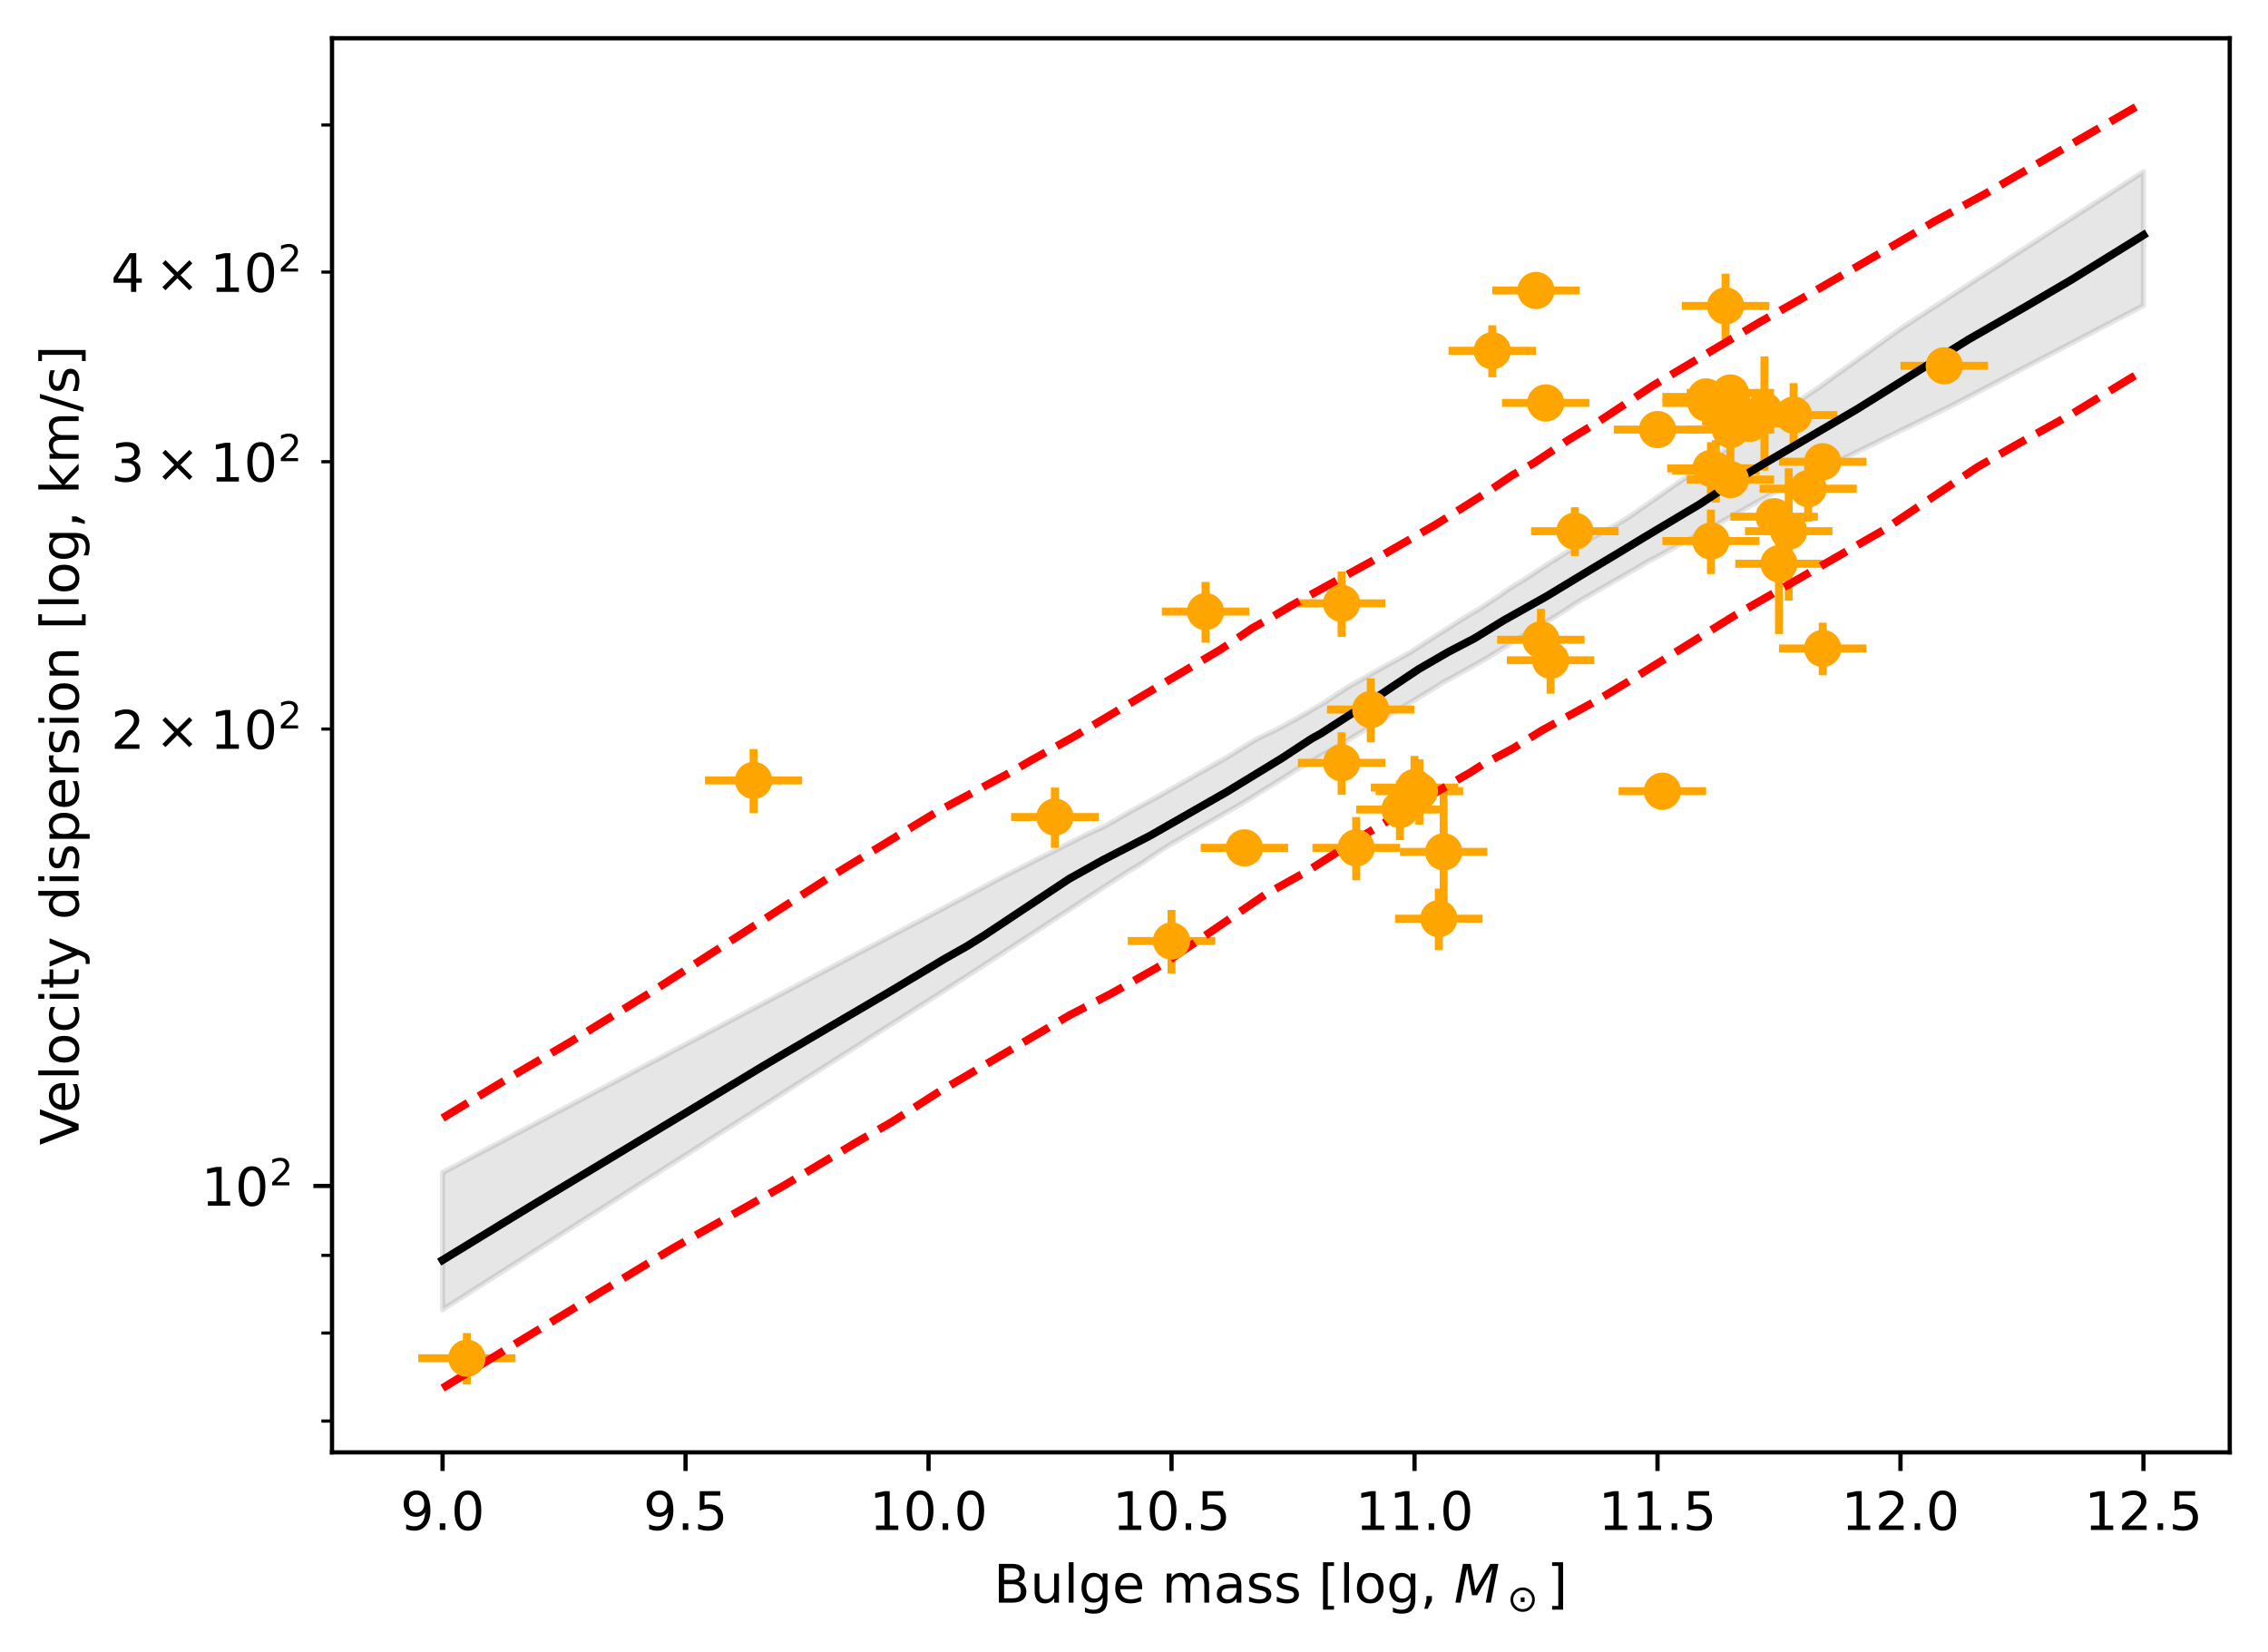 <?xml version="1.0" encoding="utf-8" standalone="no"?>
<!DOCTYPE svg PUBLIC "-//W3C//DTD SVG 1.1//EN"
  "http://www.w3.org/Graphics/SVG/1.1/DTD/svg11.dtd">
<!-- Created with matplotlib (https://matplotlib.org/) -->
<svg height="310.89pt" version="1.1" viewBox="0 0 426.798 310.89" width="426.798pt" xmlns="http://www.w3.org/2000/svg" xmlns:xlink="http://www.w3.org/1999/xlink">
 <defs>
  <style type="text/css">*{stroke-linecap:butt;stroke-linejoin:round;}</style>
 </defs>
 <g id="figure_1">
  <g id="patch_1">
   <path d="M 0 310.89 
L 426.798 310.89 
L 426.798 0 
L 0 0 
z
" style="fill:#ffffff;"/>
  </g>
  <g id="axes_1">
   <g id="patch_2">
    <path d="M 62.478 273.312 
L 419.598 273.312 
L 419.598 7.2 
L 62.478 7.2 
z
" style="fill:#ffffff;"/>
   </g>
   <g id="PolyCollection_1">
    <defs>
     <path d="M 83.283 -90.228 
L 83.283 -64.448 
L 84.086 -64.958 
L 84.888 -65.468 
L 85.69 -65.978 
L 86.492 -66.488 
L 87.295 -66.999 
L 88.097 -67.509 
L 88.899 -68.019 
L 89.701 -68.529 
L 90.503 -69.039 
L 91.306 -69.549 
L 92.108 -70.059 
L 92.91 -70.57 
L 93.712 -71.08 
L 94.514 -71.59 
L 95.317 -72.1 
L 96.119 -72.61 
L 96.921 -73.12 
L 97.723 -73.631 
L 98.525 -74.141 
L 99.328 -74.651 
L 100.13 -75.161 
L 100.932 -75.671 
L 101.734 -76.181 
L 102.537 -76.691 
L 103.339 -77.202 
L 104.141 -77.712 
L 104.943 -78.222 
L 105.745 -78.732 
L 106.548 -79.242 
L 107.35 -79.752 
L 108.152 -80.262 
L 108.954 -80.773 
L 109.756 -81.283 
L 110.559 -81.793 
L 111.361 -82.303 
L 112.163 -82.813 
L 112.965 -83.323 
L 113.767 -83.833 
L 114.57 -84.344 
L 115.372 -84.854 
L 116.174 -85.364 
L 116.976 -85.874 
L 117.778 -86.384 
L 118.581 -86.894 
L 119.383 -87.404 
L 120.185 -87.915 
L 120.987 -88.425 
L 121.79 -88.935 
L 122.592 -89.445 
L 123.394 -89.955 
L 124.196 -90.465 
L 124.998 -90.975 
L 125.801 -91.486 
L 126.603 -91.996 
L 127.405 -92.506 
L 128.207 -93.016 
L 129.009 -93.526 
L 129.812 -94.036 
L 130.614 -94.546 
L 131.416 -95.057 
L 132.218 -95.567 
L 133.02 -96.077 
L 133.823 -96.587 
L 134.625 -97.097 
L 135.427 -97.607 
L 136.229 -98.117 
L 137.032 -98.628 
L 137.834 -99.138 
L 138.636 -99.648 
L 139.438 -100.158 
L 140.24 -100.668 
L 141.043 -101.178 
L 141.845 -101.688 
L 142.647 -102.199 
L 143.449 -102.709 
L 144.251 -103.219 
L 145.054 -103.729 
L 145.856 -104.239 
L 146.658 -104.749 
L 147.46 -105.259 
L 148.262 -105.77 
L 149.065 -106.28 
L 149.867 -106.79 
L 150.669 -107.3 
L 151.471 -107.81 
L 152.274 -108.32 
L 153.076 -108.831 
L 153.878 -109.341 
L 154.68 -109.851 
L 155.482 -110.361 
L 156.285 -110.871 
L 157.087 -111.381 
L 157.889 -111.891 
L 158.691 -112.402 
L 159.493 -112.912 
L 160.296 -113.422 
L 161.098 -113.932 
L 161.9 -114.442 
L 162.702 -114.952 
L 163.504 -115.462 
L 164.307 -115.973 
L 165.109 -116.483 
L 165.911 -116.993 
L 166.713 -117.503 
L 167.516 -118.013 
L 168.318 -118.523 
L 169.12 -119.033 
L 169.922 -119.544 
L 170.724 -120.054 
L 171.527 -120.564 
L 172.329 -121.074 
L 173.131 -121.584 
L 173.933 -122.094 
L 174.735 -122.604 
L 175.538 -123.115 
L 176.34 -123.625 
L 177.142 -124.135 
L 177.944 -124.645 
L 178.746 -125.155 
L 179.549 -125.665 
L 180.351 -126.175 
L 181.153 -126.686 
L 181.955 -127.196 
L 182.758 -127.717 
L 183.56 -128.238 
L 184.362 -128.76 
L 185.164 -129.281 
L 185.966 -129.802 
L 186.769 -130.324 
L 187.571 -130.845 
L 188.373 -131.366 
L 189.175 -131.888 
L 189.977 -132.409 
L 190.78 -132.93 
L 191.582 -133.452 
L 192.384 -133.973 
L 193.186 -134.495 
L 193.988 -135.016 
L 194.791 -135.537 
L 195.593 -136.059 
L 196.395 -136.58 
L 197.197 -137.102 
L 198 -137.623 
L 198.802 -138.145 
L 199.604 -138.666 
L 200.406 -139.187 
L 201.208 -139.709 
L 202.011 -140.23 
L 202.813 -140.752 
L 203.615 -141.273 
L 204.417 -141.795 
L 205.219 -142.316 
L 206.022 -142.838 
L 206.824 -143.359 
L 207.626 -143.88 
L 208.428 -144.402 
L 209.23 -144.923 
L 210.033 -145.445 
L 210.835 -145.966 
L 211.637 -146.488 
L 212.439 -146.991 
L 213.242 -147.456 
L 214.044 -147.92 
L 214.846 -148.423 
L 215.648 -148.964 
L 216.45 -149.505 
L 217.253 -150.064 
L 218.055 -150.594 
L 218.857 -151.104 
L 219.659 -151.607 
L 220.461 -152.113 
L 221.264 -152.552 
L 222.066 -153.013 
L 222.868 -153.473 
L 223.67 -153.933 
L 224.472 -154.394 
L 225.275 -154.854 
L 226.077 -155.314 
L 226.879 -155.775 
L 227.681 -156.235 
L 228.484 -156.695 
L 229.286 -157.156 
L 230.088 -157.616 
L 230.89 -158.077 
L 231.692 -158.537 
L 232.495 -158.997 
L 233.297 -159.458 
L 234.099 -159.918 
L 234.901 -160.411 
L 235.703 -160.909 
L 236.506 -161.408 
L 237.308 -161.906 
L 238.11 -162.404 
L 238.912 -162.902 
L 239.714 -163.401 
L 240.517 -163.899 
L 241.319 -164.397 
L 242.121 -164.896 
L 242.923 -165.394 
L 243.726 -165.931 
L 244.528 -166.352 
L 245.33 -166.808 
L 246.132 -167.265 
L 246.934 -167.721 
L 247.737 -168.177 
L 248.539 -168.633 
L 249.341 -169.089 
L 250.143 -169.545 
L 250.945 -170.002 
L 251.748 -170.464 
L 252.55 -170.947 
L 253.352 -171.431 
L 254.154 -171.914 
L 254.956 -172.397 
L 255.759 -172.881 
L 256.561 -173.364 
L 257.363 -173.848 
L 258.165 -174.331 
L 258.968 -174.815 
L 259.77 -175.298 
L 260.572 -175.782 
L 261.374 -176.265 
L 262.176 -176.749 
L 262.979 -177.232 
L 263.781 -177.716 
L 264.583 -178.199 
L 265.385 -178.683 
L 266.187 -179.166 
L 266.99 -179.649 
L 267.792 -180.133 
L 268.594 -180.616 
L 269.396 -181.1 
L 270.198 -181.605 
L 271.001 -182.111 
L 271.803 -182.616 
L 272.605 -183.031 
L 273.407 -183.458 
L 274.21 -183.906 
L 275.012 -184.355 
L 275.814 -184.803 
L 276.616 -185.251 
L 277.418 -185.699 
L 278.221 -186.148 
L 279.023 -186.596 
L 279.825 -187.049 
L 280.627 -187.538 
L 281.429 -188.036 
L 282.232 -188.535 
L 283.034 -189.035 
L 283.836 -189.534 
L 284.638 -190.034 
L 285.44 -190.533 
L 286.243 -191.033 
L 287.045 -191.532 
L 287.847 -192.032 
L 288.649 -192.575 
L 289.452 -193.029 
L 290.254 -193.467 
L 291.056 -193.933 
L 291.858 -194.399 
L 292.66 -194.871 
L 293.463 -195.36 
L 294.265 -195.86 
L 295.067 -196.386 
L 295.869 -196.912 
L 296.671 -197.438 
L 297.474 -197.938 
L 298.276 -198.396 
L 299.078 -198.855 
L 299.88 -199.314 
L 300.682 -199.772 
L 301.485 -200.231 
L 302.287 -200.69 
L 303.089 -201.148 
L 303.891 -201.607 
L 304.694 -202.066 
L 305.496 -202.524 
L 306.298 -202.983 
L 307.1 -203.452 
L 307.902 -203.924 
L 308.705 -204.395 
L 309.507 -204.866 
L 310.309 -205.337 
L 311.111 -205.748 
L 311.913 -206.155 
L 312.716 -206.59 
L 313.518 -207.026 
L 314.32 -207.462 
L 315.122 -207.898 
L 315.924 -208.333 
L 316.727 -208.769 
L 317.529 -209.205 
L 318.331 -209.64 
L 319.133 -210.076 
L 319.936 -210.512 
L 320.738 -210.948 
L 321.54 -211.384 
L 322.342 -211.819 
L 323.144 -212.255 
L 323.947 -212.691 
L 324.749 -213.127 
L 325.551 -213.563 
L 326.353 -214.004 
L 327.155 -214.453 
L 327.958 -214.902 
L 328.76 -215.351 
L 329.562 -215.8 
L 330.364 -216.248 
L 331.166 -216.697 
L 331.969 -217.146 
L 332.771 -217.595 
L 333.573 -218.044 
L 334.375 -218.458 
L 335.178 -218.851 
L 335.98 -219.243 
L 336.782 -219.636 
L 337.584 -220.028 
L 338.386 -220.42 
L 339.189 -220.813 
L 339.991 -221.205 
L 340.793 -221.598 
L 341.595 -221.99 
L 342.397 -222.383 
L 343.2 -222.775 
L 344.002 -223.168 
L 344.804 -223.56 
L 345.606 -223.953 
L 346.408 -224.345 
L 347.211 -224.738 
L 348.013 -225.13 
L 348.815 -225.523 
L 349.617 -225.915 
L 350.42 -226.308 
L 351.222 -226.7 
L 352.024 -227.093 
L 352.826 -227.486 
L 353.628 -227.878 
L 354.431 -228.271 
L 355.233 -228.663 
L 356.035 -229.056 
L 356.837 -229.448 
L 357.639 -229.841 
L 358.442 -230.233 
L 359.244 -230.626 
L 360.046 -231.018 
L 360.848 -231.411 
L 361.65 -231.804 
L 362.453 -232.196 
L 363.255 -232.589 
L 364.057 -232.981 
L 364.859 -233.374 
L 365.662 -233.766 
L 366.464 -234.159 
L 367.266 -234.551 
L 368.068 -234.968 
L 368.87 -235.386 
L 369.673 -235.805 
L 370.475 -236.224 
L 371.277 -236.642 
L 372.079 -237.061 
L 372.881 -237.48 
L 373.684 -237.898 
L 374.486 -238.317 
L 375.288 -238.736 
L 376.09 -239.154 
L 376.892 -239.573 
L 377.695 -239.992 
L 378.497 -240.41 
L 379.299 -240.829 
L 380.101 -241.248 
L 380.904 -241.666 
L 381.706 -242.085 
L 382.508 -242.504 
L 383.31 -242.922 
L 384.112 -243.341 
L 384.915 -243.76 
L 385.717 -244.178 
L 386.519 -244.597 
L 387.321 -245.016 
L 388.123 -245.435 
L 388.926 -245.853 
L 389.728 -246.272 
L 390.53 -246.691 
L 391.332 -247.109 
L 392.134 -247.528 
L 392.937 -247.947 
L 393.739 -248.366 
L 394.541 -248.784 
L 395.343 -249.203 
L 396.146 -249.622 
L 396.948 -250.04 
L 397.75 -250.459 
L 398.552 -250.878 
L 399.354 -251.297 
L 400.157 -251.715 
L 400.959 -252.134 
L 401.761 -252.553 
L 402.563 -252.972 
L 403.365 -253.39 
L 403.365 -278.551 
L 403.365 -278.551 
L 402.563 -278.034 
L 401.761 -277.517 
L 400.959 -277 
L 400.157 -276.483 
L 399.354 -275.966 
L 398.552 -275.449 
L 397.75 -274.932 
L 396.948 -274.415 
L 396.146 -273.897 
L 395.343 -273.38 
L 394.541 -272.863 
L 393.739 -272.346 
L 392.937 -271.829 
L 392.134 -271.312 
L 391.332 -270.795 
L 390.53 -270.278 
L 389.728 -269.761 
L 388.926 -269.244 
L 388.123 -268.727 
L 387.321 -268.21 
L 386.519 -267.693 
L 385.717 -267.176 
L 384.915 -266.659 
L 384.112 -266.141 
L 383.31 -265.624 
L 382.508 -265.107 
L 381.706 -264.59 
L 380.904 -264.073 
L 380.101 -263.556 
L 379.299 -263.039 
L 378.497 -262.522 
L 377.695 -262.005 
L 376.892 -261.488 
L 376.09 -260.971 
L 375.288 -260.454 
L 374.486 -259.937 
L 373.684 -259.42 
L 372.881 -258.902 
L 372.079 -258.385 
L 371.277 -257.866 
L 370.475 -257.345 
L 369.673 -256.825 
L 368.87 -256.304 
L 368.068 -255.783 
L 367.266 -255.262 
L 366.464 -254.741 
L 365.662 -254.22 
L 364.859 -253.699 
L 364.057 -253.178 
L 363.255 -252.657 
L 362.453 -252.136 
L 361.65 -251.615 
L 360.848 -251.095 
L 360.046 -250.574 
L 359.244 -250.053 
L 358.442 -249.532 
L 357.639 -248.986 
L 356.837 -248.415 
L 356.035 -247.842 
L 355.233 -247.268 
L 354.431 -246.694 
L 353.628 -246.121 
L 352.826 -245.547 
L 352.024 -244.973 
L 351.222 -244.4 
L 350.42 -243.826 
L 349.617 -243.252 
L 348.815 -242.678 
L 348.013 -242.105 
L 347.211 -241.531 
L 346.408 -240.955 
L 345.606 -240.374 
L 344.804 -239.792 
L 344.002 -239.211 
L 343.2 -238.63 
L 342.397 -238.049 
L 341.595 -237.506 
L 340.793 -236.975 
L 339.991 -236.444 
L 339.189 -235.913 
L 338.386 -235.382 
L 337.584 -234.851 
L 336.782 -234.32 
L 335.98 -233.789 
L 335.178 -233.258 
L 334.375 -232.727 
L 333.573 -232.196 
L 332.771 -231.665 
L 331.969 -231.134 
L 331.166 -230.604 
L 330.364 -230.073 
L 329.562 -229.542 
L 328.76 -229.011 
L 327.958 -228.48 
L 327.155 -227.941 
L 326.353 -227.383 
L 325.551 -226.824 
L 324.749 -226.266 
L 323.947 -225.708 
L 323.144 -225.15 
L 322.342 -224.592 
L 321.54 -224.034 
L 320.738 -223.476 
L 319.936 -222.917 
L 319.133 -222.359 
L 318.331 -221.801 
L 317.529 -221.243 
L 316.727 -220.685 
L 315.924 -220.127 
L 315.122 -219.569 
L 314.32 -219.011 
L 313.518 -218.453 
L 312.716 -217.895 
L 311.913 -217.336 
L 311.111 -216.778 
L 310.309 -216.22 
L 309.507 -215.662 
L 308.705 -215.104 
L 307.902 -214.546 
L 307.1 -213.988 
L 306.298 -213.435 
L 305.496 -212.953 
L 304.694 -212.471 
L 303.891 -212.019 
L 303.089 -211.574 
L 302.287 -211.129 
L 301.485 -210.684 
L 300.682 -210.24 
L 299.88 -209.795 
L 299.078 -209.35 
L 298.276 -208.905 
L 297.474 -208.46 
L 296.671 -208.016 
L 295.869 -207.571 
L 295.067 -207.11 
L 294.265 -206.609 
L 293.463 -206.108 
L 292.66 -205.607 
L 291.858 -205.1 
L 291.056 -204.577 
L 290.254 -204.053 
L 289.452 -203.53 
L 288.649 -203.006 
L 287.847 -202.483 
L 287.045 -201.96 
L 286.243 -201.451 
L 285.44 -200.967 
L 284.638 -200.48 
L 283.836 -199.98 
L 283.034 -199.415 
L 282.232 -198.835 
L 281.429 -198.296 
L 280.627 -197.772 
L 279.825 -197.249 
L 279.023 -196.725 
L 278.221 -196.202 
L 277.418 -195.721 
L 276.616 -195.277 
L 275.814 -194.783 
L 275.012 -194.274 
L 274.21 -193.765 
L 273.407 -193.256 
L 272.605 -192.747 
L 271.803 -192.238 
L 271.001 -191.729 
L 270.198 -191.221 
L 269.396 -190.712 
L 268.594 -190.195 
L 267.792 -189.676 
L 266.99 -189.157 
L 266.187 -188.637 
L 265.385 -188.118 
L 264.583 -187.671 
L 263.781 -187.235 
L 262.979 -186.799 
L 262.176 -186.363 
L 261.374 -185.927 
L 260.572 -185.491 
L 259.77 -185.039 
L 258.968 -184.588 
L 258.165 -184.137 
L 257.363 -183.686 
L 256.561 -183.235 
L 255.759 -182.783 
L 254.956 -182.332 
L 254.154 -181.881 
L 253.352 -181.398 
L 252.55 -180.877 
L 251.748 -180.356 
L 250.945 -179.825 
L 250.143 -179.285 
L 249.341 -178.745 
L 248.539 -178.274 
L 247.737 -177.807 
L 246.934 -177.341 
L 246.132 -176.875 
L 245.33 -176.408 
L 244.528 -175.942 
L 243.726 -175.492 
L 242.923 -175.054 
L 242.121 -174.615 
L 241.319 -174.177 
L 240.517 -173.739 
L 239.714 -173.337 
L 238.912 -172.968 
L 238.11 -172.597 
L 237.308 -172.201 
L 236.506 -171.805 
L 235.703 -171.324 
L 234.901 -170.841 
L 234.099 -170.359 
L 233.297 -169.86 
L 232.495 -169.355 
L 231.692 -168.851 
L 230.89 -168.367 
L 230.088 -167.91 
L 229.286 -167.454 
L 228.484 -166.997 
L 227.681 -166.54 
L 226.879 -166.084 
L 226.077 -165.627 
L 225.275 -165.17 
L 224.472 -164.714 
L 223.67 -164.257 
L 222.868 -163.8 
L 222.066 -163.344 
L 221.264 -162.887 
L 220.461 -162.431 
L 219.659 -161.974 
L 218.857 -161.517 
L 218.055 -161.068 
L 217.253 -160.636 
L 216.45 -160.203 
L 215.648 -159.77 
L 214.846 -159.337 
L 214.044 -158.904 
L 213.242 -158.472 
L 212.439 -158.014 
L 211.637 -157.553 
L 210.835 -157.092 
L 210.033 -156.63 
L 209.23 -156.169 
L 208.428 -155.707 
L 207.626 -155.277 
L 206.824 -154.917 
L 206.022 -154.557 
L 205.219 -154.197 
L 204.417 -153.825 
L 203.615 -153.419 
L 202.813 -153.013 
L 202.011 -152.607 
L 201.208 -152.201 
L 200.406 -151.795 
L 199.604 -151.389 
L 198.802 -150.983 
L 198 -150.577 
L 197.197 -150.17 
L 196.395 -149.764 
L 195.593 -149.358 
L 194.791 -148.952 
L 193.988 -148.546 
L 193.186 -148.14 
L 192.384 -147.734 
L 191.582 -147.328 
L 190.78 -146.922 
L 189.977 -146.516 
L 189.175 -146.11 
L 188.373 -145.692 
L 187.571 -145.268 
L 186.769 -144.845 
L 185.966 -144.422 
L 185.164 -143.998 
L 184.362 -143.575 
L 183.56 -143.151 
L 182.758 -142.728 
L 181.955 -142.305 
L 181.153 -141.881 
L 180.351 -141.458 
L 179.549 -141.035 
L 178.746 -140.611 
L 177.944 -140.188 
L 177.142 -139.764 
L 176.34 -139.341 
L 175.538 -138.918 
L 174.735 -138.494 
L 173.933 -138.071 
L 173.131 -137.647 
L 172.329 -137.224 
L 171.527 -136.801 
L 170.724 -136.377 
L 169.922 -135.954 
L 169.12 -135.531 
L 168.318 -135.107 
L 167.516 -134.684 
L 166.713 -134.26 
L 165.911 -133.837 
L 165.109 -133.414 
L 164.307 -132.99 
L 163.504 -132.567 
L 162.702 -132.143 
L 161.9 -131.72 
L 161.098 -131.297 
L 160.296 -130.873 
L 159.493 -130.45 
L 158.691 -130.026 
L 157.889 -129.603 
L 157.087 -129.18 
L 156.285 -128.756 
L 155.482 -128.333 
L 154.68 -127.91 
L 153.878 -127.486 
L 153.076 -127.063 
L 152.274 -126.639 
L 151.471 -126.216 
L 150.669 -125.793 
L 149.867 -125.369 
L 149.065 -124.946 
L 148.262 -124.522 
L 147.46 -124.099 
L 146.658 -123.676 
L 145.856 -123.252 
L 145.054 -122.829 
L 144.251 -122.405 
L 143.449 -121.982 
L 142.647 -121.559 
L 141.845 -121.135 
L 141.043 -120.712 
L 140.24 -120.289 
L 139.438 -119.865 
L 138.636 -119.442 
L 137.834 -119.018 
L 137.032 -118.595 
L 136.229 -118.172 
L 135.427 -117.748 
L 134.625 -117.325 
L 133.823 -116.901 
L 133.02 -116.478 
L 132.218 -116.055 
L 131.416 -115.631 
L 130.614 -115.208 
L 129.812 -114.785 
L 129.009 -114.361 
L 128.207 -113.938 
L 127.405 -113.514 
L 126.603 -113.091 
L 125.801 -112.668 
L 124.998 -112.244 
L 124.196 -111.821 
L 123.394 -111.397 
L 122.592 -110.974 
L 121.79 -110.551 
L 120.987 -110.127 
L 120.185 -109.704 
L 119.383 -109.281 
L 118.581 -108.857 
L 117.778 -108.434 
L 116.976 -108.01 
L 116.174 -107.587 
L 115.372 -107.164 
L 114.57 -106.74 
L 113.767 -106.317 
L 112.965 -105.893 
L 112.163 -105.47 
L 111.361 -105.047 
L 110.559 -104.623 
L 109.756 -104.2 
L 108.954 -103.776 
L 108.152 -103.353 
L 107.35 -102.93 
L 106.548 -102.506 
L 105.745 -102.083 
L 104.943 -101.66 
L 104.141 -101.236 
L 103.339 -100.813 
L 102.537 -100.389 
L 101.734 -99.966 
L 100.932 -99.543 
L 100.13 -99.119 
L 99.328 -98.696 
L 98.525 -98.272 
L 97.723 -97.849 
L 96.921 -97.426 
L 96.119 -97.002 
L 95.317 -96.579 
L 94.514 -96.156 
L 93.712 -95.732 
L 92.91 -95.309 
L 92.108 -94.885 
L 91.306 -94.462 
L 90.503 -94.039 
L 89.701 -93.615 
L 88.899 -93.192 
L 88.097 -92.768 
L 87.295 -92.345 
L 86.492 -91.922 
L 85.69 -91.498 
L 84.888 -91.075 
L 84.086 -90.652 
L 83.283 -90.228 
z
" id="m8b2ff38581" style="stroke:#000000;stroke-opacity:0.1;"/>
    </defs>
    <g clip-path="url(#p9ac3e2e027)">
     <use style="fill-opacity:0.1;stroke:#000000;stroke-opacity:0.1;" x="0" xlink:href="#m8b2ff38581" y="310.89"/>
    </g>
   </g>
   <g id="matplotlib.axis_1">
    <g id="xtick_1">
     <g id="line2d_1">
      <defs>
       <path d="M 0 0 
L 0 3.5 
" id="m380cae1ef2" style="stroke:#000000;stroke-width:0.8;"/>
      </defs>
      <g>
       <use style="stroke:#000000;stroke-width:0.8;" x="83.283" xlink:href="#m380cae1ef2" y="273.312"/>
      </g>
     </g>
     <g id="text_1">
      <!-- 9.0 -->
      <g transform="translate(75.332 287.91)scale(0.1 -0.1)">
       <defs>
        <path d="M 10.984 1.516 
L 10.984 10.5 
Q 14.703 8.734 18.5 7.812 
Q 22.312 6.891 25.984 6.891 
Q 35.75 6.891 40.891 13.453 
Q 46.047 20.016 46.781 33.406 
Q 43.953 29.203 39.594 26.953 
Q 35.25 24.703 29.984 24.703 
Q 19.047 24.703 12.672 31.312 
Q 6.297 37.938 6.297 49.422 
Q 6.297 60.641 12.938 67.422 
Q 19.578 74.219 30.609 74.219 
Q 43.266 74.219 49.922 64.516 
Q 56.594 54.828 56.594 36.375 
Q 56.594 19.141 48.406 8.859 
Q 40.234 -1.422 26.422 -1.422 
Q 22.703 -1.422 18.891 -0.688 
Q 15.094 0.047 10.984 1.516 
z
M 30.609 32.422 
Q 37.25 32.422 41.125 36.953 
Q 45.016 41.5 45.016 49.422 
Q 45.016 57.281 41.125 61.844 
Q 37.25 66.406 30.609 66.406 
Q 23.969 66.406 20.094 61.844 
Q 16.219 57.281 16.219 49.422 
Q 16.219 41.5 20.094 36.953 
Q 23.969 32.422 30.609 32.422 
z
" id="DejaVuSans-57"/>
        <path d="M 10.688 12.406 
L 21 12.406 
L 21 0 
L 10.688 0 
z
" id="DejaVuSans-46"/>
        <path d="M 31.781 66.406 
Q 24.172 66.406 20.328 58.906 
Q 16.5 51.422 16.5 36.375 
Q 16.5 21.391 20.328 13.891 
Q 24.172 6.391 31.781 6.391 
Q 39.453 6.391 43.281 13.891 
Q 47.125 21.391 47.125 36.375 
Q 47.125 51.422 43.281 58.906 
Q 39.453 66.406 31.781 66.406 
z
M 31.781 74.219 
Q 44.047 74.219 50.516 64.516 
Q 56.984 54.828 56.984 36.375 
Q 56.984 17.969 50.516 8.266 
Q 44.047 -1.422 31.781 -1.422 
Q 19.531 -1.422 13.062 8.266 
Q 6.594 17.969 6.594 36.375 
Q 6.594 54.828 13.062 64.516 
Q 19.531 74.219 31.781 74.219 
z
" id="DejaVuSans-48"/>
       </defs>
       <use xlink:href="#DejaVuSans-57"/>
       <use x="63.623" xlink:href="#DejaVuSans-46"/>
       <use x="95.41" xlink:href="#DejaVuSans-48"/>
      </g>
     </g>
    </g>
    <g id="xtick_2">
     <g id="line2d_2">
      <g>
       <use style="stroke:#000000;stroke-width:0.8;" x="129.009" xlink:href="#m380cae1ef2" y="273.312"/>
      </g>
     </g>
     <g id="text_2">
      <!-- 9.5 -->
      <g transform="translate(121.058 287.91)scale(0.1 -0.1)">
       <defs>
        <path d="M 10.797 72.906 
L 49.516 72.906 
L 49.516 64.594 
L 19.828 64.594 
L 19.828 46.734 
Q 21.969 47.469 24.109 47.828 
Q 26.266 48.188 28.422 48.188 
Q 40.625 48.188 47.75 41.5 
Q 54.891 34.812 54.891 23.391 
Q 54.891 11.625 47.562 5.094 
Q 40.234 -1.422 26.906 -1.422 
Q 22.312 -1.422 17.547 -0.641 
Q 12.797 0.141 7.719 1.703 
L 7.719 11.625 
Q 12.109 9.234 16.797 8.062 
Q 21.484 6.891 26.703 6.891 
Q 35.156 6.891 40.078 11.328 
Q 45.016 15.766 45.016 23.391 
Q 45.016 31 40.078 35.438 
Q 35.156 39.891 26.703 39.891 
Q 22.75 39.891 18.812 39.016 
Q 14.891 38.141 10.797 36.281 
z
" id="DejaVuSans-53"/>
       </defs>
       <use xlink:href="#DejaVuSans-57"/>
       <use x="63.623" xlink:href="#DejaVuSans-46"/>
       <use x="95.41" xlink:href="#DejaVuSans-53"/>
      </g>
     </g>
    </g>
    <g id="xtick_3">
     <g id="line2d_3">
      <g>
       <use style="stroke:#000000;stroke-width:0.8;" x="174.735" xlink:href="#m380cae1ef2" y="273.312"/>
      </g>
     </g>
     <g id="text_3">
      <!-- 10.0 -->
      <g transform="translate(163.603 287.91)scale(0.1 -0.1)">
       <defs>
        <path d="M 12.406 8.297 
L 28.516 8.297 
L 28.516 63.922 
L 10.984 60.406 
L 10.984 69.391 
L 28.422 72.906 
L 38.281 72.906 
L 38.281 8.297 
L 54.391 8.297 
L 54.391 0 
L 12.406 0 
z
" id="DejaVuSans-49"/>
       </defs>
       <use xlink:href="#DejaVuSans-49"/>
       <use x="63.623" xlink:href="#DejaVuSans-48"/>
       <use x="127.246" xlink:href="#DejaVuSans-46"/>
       <use x="159.033" xlink:href="#DejaVuSans-48"/>
      </g>
     </g>
    </g>
    <g id="xtick_4">
     <g id="line2d_4">
      <g>
       <use style="stroke:#000000;stroke-width:0.8;" x="220.461" xlink:href="#m380cae1ef2" y="273.312"/>
      </g>
     </g>
     <g id="text_4">
      <!-- 10.5 -->
      <g transform="translate(209.329 287.91)scale(0.1 -0.1)">
       <use xlink:href="#DejaVuSans-49"/>
       <use x="63.623" xlink:href="#DejaVuSans-48"/>
       <use x="127.246" xlink:href="#DejaVuSans-46"/>
       <use x="159.033" xlink:href="#DejaVuSans-53"/>
      </g>
     </g>
    </g>
    <g id="xtick_5">
     <g id="line2d_5">
      <g>
       <use style="stroke:#000000;stroke-width:0.8;" x="266.187" xlink:href="#m380cae1ef2" y="273.312"/>
      </g>
     </g>
     <g id="text_5">
      <!-- 11.0 -->
      <g transform="translate(255.055 287.91)scale(0.1 -0.1)">
       <use xlink:href="#DejaVuSans-49"/>
       <use x="63.623" xlink:href="#DejaVuSans-49"/>
       <use x="127.246" xlink:href="#DejaVuSans-46"/>
       <use x="159.033" xlink:href="#DejaVuSans-48"/>
      </g>
     </g>
    </g>
    <g id="xtick_6">
     <g id="line2d_6">
      <g>
       <use style="stroke:#000000;stroke-width:0.8;" x="311.913" xlink:href="#m380cae1ef2" y="273.312"/>
      </g>
     </g>
     <g id="text_6">
      <!-- 11.5 -->
      <g transform="translate(300.781 287.91)scale(0.1 -0.1)">
       <use xlink:href="#DejaVuSans-49"/>
       <use x="63.623" xlink:href="#DejaVuSans-49"/>
       <use x="127.246" xlink:href="#DejaVuSans-46"/>
       <use x="159.033" xlink:href="#DejaVuSans-53"/>
      </g>
     </g>
    </g>
    <g id="xtick_7">
     <g id="line2d_7">
      <g>
       <use style="stroke:#000000;stroke-width:0.8;" x="357.639" xlink:href="#m380cae1ef2" y="273.312"/>
      </g>
     </g>
     <g id="text_7">
      <!-- 12.0 -->
      <g transform="translate(346.507 287.91)scale(0.1 -0.1)">
       <defs>
        <path d="M 19.188 8.297 
L 53.609 8.297 
L 53.609 0 
L 7.328 0 
L 7.328 8.297 
Q 12.938 14.109 22.625 23.891 
Q 32.328 33.688 34.812 36.531 
Q 39.547 41.844 41.422 45.531 
Q 43.312 49.219 43.312 52.781 
Q 43.312 58.594 39.234 62.25 
Q 35.156 65.922 28.609 65.922 
Q 23.969 65.922 18.812 64.312 
Q 13.672 62.703 7.812 59.422 
L 7.812 69.391 
Q 13.766 71.781 18.938 73 
Q 24.125 74.219 28.422 74.219 
Q 39.75 74.219 46.484 68.547 
Q 53.219 62.891 53.219 53.422 
Q 53.219 48.922 51.531 44.891 
Q 49.859 40.875 45.406 35.406 
Q 44.188 33.984 37.641 27.219 
Q 31.109 20.453 19.188 8.297 
z
" id="DejaVuSans-50"/>
       </defs>
       <use xlink:href="#DejaVuSans-49"/>
       <use x="63.623" xlink:href="#DejaVuSans-50"/>
       <use x="127.246" xlink:href="#DejaVuSans-46"/>
       <use x="159.033" xlink:href="#DejaVuSans-48"/>
      </g>
     </g>
    </g>
    <g id="xtick_8">
     <g id="line2d_8">
      <g>
       <use style="stroke:#000000;stroke-width:0.8;" x="403.365" xlink:href="#m380cae1ef2" y="273.312"/>
      </g>
     </g>
     <g id="text_8">
      <!-- 12.5 -->
      <g transform="translate(392.233 287.91)scale(0.1 -0.1)">
       <use xlink:href="#DejaVuSans-49"/>
       <use x="63.623" xlink:href="#DejaVuSans-50"/>
       <use x="127.246" xlink:href="#DejaVuSans-46"/>
       <use x="159.033" xlink:href="#DejaVuSans-53"/>
      </g>
     </g>
    </g>
    <g id="text_9">
     <!-- Bulge mass [log, $M_\odot$] -->
     <g transform="translate(186.988 301.59)scale(0.1 -0.1)">
      <defs>
       <path d="M 19.672 34.812 
L 19.672 8.109 
L 35.5 8.109 
Q 43.453 8.109 47.281 11.406 
Q 51.125 14.703 51.125 21.484 
Q 51.125 28.328 47.281 31.562 
Q 43.453 34.812 35.5 34.812 
z
M 19.672 64.797 
L 19.672 42.828 
L 34.281 42.828 
Q 41.5 42.828 45.031 45.531 
Q 48.578 48.25 48.578 53.812 
Q 48.578 59.328 45.031 62.062 
Q 41.5 64.797 34.281 64.797 
z
M 9.812 72.906 
L 35.016 72.906 
Q 46.297 72.906 52.391 68.219 
Q 58.5 63.531 58.5 54.891 
Q 58.5 48.188 55.375 44.234 
Q 52.25 40.281 46.188 39.312 
Q 53.469 37.75 57.5 32.781 
Q 61.531 27.828 61.531 20.406 
Q 61.531 10.641 54.891 5.312 
Q 48.25 0 35.984 0 
L 9.812 0 
z
" id="DejaVuSans-66"/>
       <path d="M 8.5 21.578 
L 8.5 54.688 
L 17.484 54.688 
L 17.484 21.922 
Q 17.484 14.156 20.5 10.266 
Q 23.531 6.391 29.594 6.391 
Q 36.859 6.391 41.078 11.031 
Q 45.312 15.672 45.312 23.688 
L 45.312 54.688 
L 54.297 54.688 
L 54.297 0 
L 45.312 0 
L 45.312 8.406 
Q 42.047 3.422 37.719 1 
Q 33.406 -1.422 27.688 -1.422 
Q 18.266 -1.422 13.375 4.438 
Q 8.5 10.297 8.5 21.578 
z
M 31.109 56 
z
" id="DejaVuSans-117"/>
       <path d="M 9.422 75.984 
L 18.406 75.984 
L 18.406 0 
L 9.422 0 
z
" id="DejaVuSans-108"/>
       <path d="M 45.406 27.984 
Q 45.406 37.75 41.375 43.109 
Q 37.359 48.484 30.078 48.484 
Q 22.859 48.484 18.828 43.109 
Q 14.797 37.75 14.797 27.984 
Q 14.797 18.266 18.828 12.891 
Q 22.859 7.516 30.078 7.516 
Q 37.359 7.516 41.375 12.891 
Q 45.406 18.266 45.406 27.984 
z
M 54.391 6.781 
Q 54.391 -7.172 48.188 -13.984 
Q 42 -20.797 29.203 -20.797 
Q 24.469 -20.797 20.266 -20.094 
Q 16.062 -19.391 12.109 -17.922 
L 12.109 -9.188 
Q 16.062 -11.328 19.922 -12.344 
Q 23.781 -13.375 27.781 -13.375 
Q 36.625 -13.375 41.016 -8.766 
Q 45.406 -4.156 45.406 5.172 
L 45.406 9.625 
Q 42.625 4.781 38.281 2.391 
Q 33.938 0 27.875 0 
Q 17.828 0 11.672 7.656 
Q 5.516 15.328 5.516 27.984 
Q 5.516 40.672 11.672 48.328 
Q 17.828 56 27.875 56 
Q 33.938 56 38.281 53.609 
Q 42.625 51.219 45.406 46.391 
L 45.406 54.688 
L 54.391 54.688 
z
" id="DejaVuSans-103"/>
       <path d="M 56.203 29.594 
L 56.203 25.203 
L 14.891 25.203 
Q 15.484 15.922 20.484 11.062 
Q 25.484 6.203 34.422 6.203 
Q 39.594 6.203 44.453 7.469 
Q 49.312 8.734 54.109 11.281 
L 54.109 2.781 
Q 49.266 0.734 44.188 -0.344 
Q 39.109 -1.422 33.891 -1.422 
Q 20.797 -1.422 13.156 6.188 
Q 5.516 13.812 5.516 26.812 
Q 5.516 40.234 12.766 48.109 
Q 20.016 56 32.328 56 
Q 43.359 56 49.781 48.891 
Q 56.203 41.797 56.203 29.594 
z
M 47.219 32.234 
Q 47.125 39.594 43.094 43.984 
Q 39.062 48.391 32.422 48.391 
Q 24.906 48.391 20.391 44.141 
Q 15.875 39.891 15.188 32.172 
z
" id="DejaVuSans-101"/>
       <path id="DejaVuSans-32"/>
       <path d="M 52 44.188 
Q 55.375 50.25 60.062 53.125 
Q 64.75 56 71.094 56 
Q 79.641 56 84.281 50.016 
Q 88.922 44.047 88.922 33.016 
L 88.922 0 
L 79.891 0 
L 79.891 32.719 
Q 79.891 40.578 77.094 44.375 
Q 74.312 48.188 68.609 48.188 
Q 61.625 48.188 57.562 43.547 
Q 53.516 38.922 53.516 30.906 
L 53.516 0 
L 44.484 0 
L 44.484 32.719 
Q 44.484 40.625 41.703 44.406 
Q 38.922 48.188 33.109 48.188 
Q 26.219 48.188 22.156 43.531 
Q 18.109 38.875 18.109 30.906 
L 18.109 0 
L 9.078 0 
L 9.078 54.688 
L 18.109 54.688 
L 18.109 46.188 
Q 21.188 51.219 25.484 53.609 
Q 29.781 56 35.688 56 
Q 41.656 56 45.828 52.969 
Q 50 49.953 52 44.188 
z
" id="DejaVuSans-109"/>
       <path d="M 34.281 27.484 
Q 23.391 27.484 19.188 25 
Q 14.984 22.516 14.984 16.5 
Q 14.984 11.719 18.141 8.906 
Q 21.297 6.109 26.703 6.109 
Q 34.188 6.109 38.703 11.406 
Q 43.219 16.703 43.219 25.484 
L 43.219 27.484 
z
M 52.203 31.203 
L 52.203 0 
L 43.219 0 
L 43.219 8.297 
Q 40.141 3.328 35.547 0.953 
Q 30.953 -1.422 24.312 -1.422 
Q 15.922 -1.422 10.953 3.297 
Q 6 8.016 6 15.922 
Q 6 25.141 12.172 29.828 
Q 18.359 34.516 30.609 34.516 
L 43.219 34.516 
L 43.219 35.406 
Q 43.219 41.609 39.141 45 
Q 35.062 48.391 27.688 48.391 
Q 23 48.391 18.547 47.266 
Q 14.109 46.141 10.016 43.891 
L 10.016 52.203 
Q 14.938 54.109 19.578 55.047 
Q 24.219 56 28.609 56 
Q 40.484 56 46.344 49.844 
Q 52.203 43.703 52.203 31.203 
z
" id="DejaVuSans-97"/>
       <path d="M 44.281 53.078 
L 44.281 44.578 
Q 40.484 46.531 36.375 47.5 
Q 32.281 48.484 27.875 48.484 
Q 21.188 48.484 17.844 46.438 
Q 14.5 44.391 14.5 40.281 
Q 14.5 37.156 16.891 35.375 
Q 19.281 33.594 26.516 31.984 
L 29.594 31.297 
Q 39.156 29.25 43.188 25.516 
Q 47.219 21.781 47.219 15.094 
Q 47.219 7.469 41.188 3.016 
Q 35.156 -1.422 24.609 -1.422 
Q 20.219 -1.422 15.453 -0.562 
Q 10.688 0.297 5.422 2 
L 5.422 11.281 
Q 10.406 8.688 15.234 7.391 
Q 20.062 6.109 24.812 6.109 
Q 31.156 6.109 34.562 8.281 
Q 37.984 10.453 37.984 14.406 
Q 37.984 18.062 35.516 20.016 
Q 33.062 21.969 24.703 23.781 
L 21.578 24.516 
Q 13.234 26.266 9.516 29.906 
Q 5.812 33.547 5.812 39.891 
Q 5.812 47.609 11.281 51.797 
Q 16.75 56 26.812 56 
Q 31.781 56 36.172 55.266 
Q 40.578 54.547 44.281 53.078 
z
" id="DejaVuSans-115"/>
       <path d="M 8.594 75.984 
L 29.297 75.984 
L 29.297 69 
L 17.578 69 
L 17.578 -6.203 
L 29.297 -6.203 
L 29.297 -13.188 
L 8.594 -13.188 
z
" id="DejaVuSans-91"/>
       <path d="M 30.609 48.391 
Q 23.391 48.391 19.188 42.75 
Q 14.984 37.109 14.984 27.297 
Q 14.984 17.484 19.156 11.844 
Q 23.344 6.203 30.609 6.203 
Q 37.797 6.203 41.984 11.859 
Q 46.188 17.531 46.188 27.297 
Q 46.188 37.016 41.984 42.703 
Q 37.797 48.391 30.609 48.391 
z
M 30.609 56 
Q 42.328 56 49.016 48.375 
Q 55.719 40.766 55.719 27.297 
Q 55.719 13.875 49.016 6.219 
Q 42.328 -1.422 30.609 -1.422 
Q 18.844 -1.422 12.172 6.219 
Q 5.516 13.875 5.516 27.297 
Q 5.516 40.766 12.172 48.375 
Q 18.844 56 30.609 56 
z
" id="DejaVuSans-111"/>
       <path d="M 11.719 12.406 
L 22.016 12.406 
L 22.016 4 
L 14.016 -11.625 
L 7.719 -11.625 
L 11.719 4 
z
" id="DejaVuSans-44"/>
       <path d="M 16.891 72.906 
L 31.688 72.906 
L 40.188 23.781 
L 68.406 72.906 
L 83.594 72.906 
L 69.391 0 
L 59.812 0 
L 72.219 63.922 
L 43.609 14.016 
L 33.984 14.016 
L 24.703 64.109 
L 12.312 0 
L 2.688 0 
z
" id="DejaVuSans-Oblique-77"/>
       <path d="M 36.719 37.547 
L 47.078 37.547 
L 47.078 25.141 
L 36.719 25.141 
z
M 51.656 55.031 
Q 47.125 56.938 41.891 56.938 
Q 36.672 56.938 32.125 55.031 
Q 27.641 53.125 23.922 49.422 
Q 20.172 45.656 18.312 41.156 
Q 16.453 36.672 16.453 31.344 
Q 16.453 26.172 18.312 21.672 
Q 20.172 17.188 23.922 13.422 
Q 27.641 9.719 32.125 7.812 
Q 36.672 5.906 41.891 5.906 
Q 47.125 5.906 51.656 7.812 
Q 56.156 9.719 59.859 13.422 
Q 63.625 17.188 65.469 21.672 
Q 67.328 26.172 67.328 31.344 
Q 67.328 36.672 65.469 41.156 
Q 63.625 45.656 59.859 49.422 
Q 56.156 53.125 51.656 55.031 
z
M 23.531 59.375 
Q 35.156 64.266 41.891 64.266 
Q 48.641 64.266 54.438 61.812 
Q 60.25 59.375 65.047 54.594 
Q 69.875 49.75 72.266 43.953 
Q 74.656 38.188 74.656 31.344 
Q 74.656 24.656 72.266 18.844 
Q 69.875 13.094 65.047 8.25 
Q 60.25 3.469 54.438 1.016 
Q 48.641 -1.422 41.891 -1.422 
Q 35.156 -1.422 29.344 1.016 
Q 23.531 3.469 18.75 8.25 
Q 13.922 13.094 11.531 18.844 
Q 9.125 24.656 9.125 31.344 
Q 9.125 38.188 11.531 43.953 
Q 13.922 49.75 18.75 54.594 
Q 23.531 59.375 35.156 64.266 
z
" id="DejaVuSans-8857"/>
       <path d="M 30.422 75.984 
L 30.422 -13.188 
L 9.719 -13.188 
L 9.719 -6.203 
L 21.391 -6.203 
L 21.391 69 
L 9.719 69 
L 9.719 75.984 
z
" id="DejaVuSans-93"/>
      </defs>
      <use transform="translate(0 0.016)" xlink:href="#DejaVuSans-66"/>
      <use transform="translate(68.604 0.016)" xlink:href="#DejaVuSans-117"/>
      <use transform="translate(131.982 0.016)" xlink:href="#DejaVuSans-108"/>
      <use transform="translate(159.766 0.016)" xlink:href="#DejaVuSans-103"/>
      <use transform="translate(223.242 0.016)" xlink:href="#DejaVuSans-101"/>
      <use transform="translate(284.766 0.016)" xlink:href="#DejaVuSans-32"/>
      <use transform="translate(316.553 0.016)" xlink:href="#DejaVuSans-109"/>
      <use transform="translate(413.965 0.016)" xlink:href="#DejaVuSans-97"/>
      <use transform="translate(475.244 0.016)" xlink:href="#DejaVuSans-115"/>
      <use transform="translate(527.344 0.016)" xlink:href="#DejaVuSans-115"/>
      <use transform="translate(579.443 0.016)" xlink:href="#DejaVuSans-32"/>
      <use transform="translate(611.23 0.016)" xlink:href="#DejaVuSans-91"/>
      <use transform="translate(650.244 0.016)" xlink:href="#DejaVuSans-108"/>
      <use transform="translate(678.027 0.016)" xlink:href="#DejaVuSans-111"/>
      <use transform="translate(739.209 0.016)" xlink:href="#DejaVuSans-103"/>
      <use transform="translate(802.686 0.016)" xlink:href="#DejaVuSans-44"/>
      <use transform="translate(834.473 0.016)" xlink:href="#DejaVuSans-32"/>
      <use transform="translate(866.26 0.016)" xlink:href="#DejaVuSans-Oblique-77"/>
      <use transform="translate(966.177 -16.391)scale(0.7)" xlink:href="#DejaVuSans-8857"/>
      <use transform="translate(1041.201 0.016)" xlink:href="#DejaVuSans-93"/>
     </g>
    </g>
   </g>
   <g id="matplotlib.axis_2">
    <g id="ytick_1">
     <g id="line2d_9">
      <defs>
       <path d="M 0 0 
L -3.5 0 
" id="m2d86958872" style="stroke:#000000;stroke-width:0.8;"/>
      </defs>
      <g>
       <use style="stroke:#000000;stroke-width:0.8;" x="62.478" xlink:href="#m2d86958872" y="223.173"/>
      </g>
     </g>
     <g id="text_10">
      <!-- $\mathdefault{10^{2}}$ -->
      <g transform="translate(37.878 226.972)scale(0.1 -0.1)">
       <use transform="translate(0 0.766)" xlink:href="#DejaVuSans-49"/>
       <use transform="translate(63.623 0.766)" xlink:href="#DejaVuSans-48"/>
       <use transform="translate(128.203 39.047)scale(0.7)" xlink:href="#DejaVuSans-50"/>
      </g>
     </g>
    </g>
    <g id="ytick_2">
     <g id="line2d_10">
      <defs>
       <path d="M 0 0 
L -2 0 
" id="mbebcf94e14" style="stroke:#000000;stroke-width:0.6;"/>
      </defs>
      <g>
       <use style="stroke:#000000;stroke-width:0.6;" x="62.478" xlink:href="#mbebcf94e14" y="267.418"/>
      </g>
     </g>
    </g>
    <g id="ytick_3">
     <g id="line2d_11">
      <g>
       <use style="stroke:#000000;stroke-width:0.6;" x="62.478" xlink:href="#mbebcf94e14" y="250.854"/>
      </g>
     </g>
    </g>
    <g id="ytick_4">
     <g id="line2d_12">
      <g>
       <use style="stroke:#000000;stroke-width:0.6;" x="62.478" xlink:href="#mbebcf94e14" y="236.243"/>
      </g>
     </g>
    </g>
    <g id="ytick_5">
     <g id="line2d_13">
      <g>
       <use style="stroke:#000000;stroke-width:0.6;" x="62.478" xlink:href="#mbebcf94e14" y="137.189"/>
      </g>
     </g>
     <g id="text_11">
      <!-- $\mathdefault{2\times10^{2}}$ -->
      <g transform="translate(20.878 140.989)scale(0.1 -0.1)">
       <defs>
        <path d="M 70.125 53.719 
L 47.797 31.297 
L 70.125 8.984 
L 64.312 3.078 
L 41.891 25.484 
L 19.484 3.078 
L 13.719 8.984 
L 35.984 31.297 
L 13.719 53.719 
L 19.484 59.625 
L 41.891 37.203 
L 64.312 59.625 
z
" id="DejaVuSans-215"/>
       </defs>
       <use transform="translate(0 0.766)" xlink:href="#DejaVuSans-50"/>
       <use transform="translate(83.105 0.766)" xlink:href="#DejaVuSans-215"/>
       <use transform="translate(186.377 0.766)" xlink:href="#DejaVuSans-49"/>
       <use transform="translate(250 0.766)" xlink:href="#DejaVuSans-48"/>
       <use transform="translate(314.58 39.047)scale(0.7)" xlink:href="#DejaVuSans-50"/>
      </g>
     </g>
    </g>
    <g id="ytick_6">
     <g id="line2d_14">
      <g>
       <use style="stroke:#000000;stroke-width:0.6;" x="62.478" xlink:href="#mbebcf94e14" y="86.892"/>
      </g>
     </g>
     <g id="text_12">
      <!-- $\mathdefault{3\times10^{2}}$ -->
      <g transform="translate(20.878 90.691)scale(0.1 -0.1)">
       <defs>
        <path d="M 40.578 39.312 
Q 47.656 37.797 51.625 33 
Q 55.609 28.219 55.609 21.188 
Q 55.609 10.406 48.188 4.484 
Q 40.766 -1.422 27.094 -1.422 
Q 22.516 -1.422 17.656 -0.516 
Q 12.797 0.391 7.625 2.203 
L 7.625 11.719 
Q 11.719 9.328 16.594 8.109 
Q 21.484 6.891 26.812 6.891 
Q 36.078 6.891 40.938 10.547 
Q 45.797 14.203 45.797 21.188 
Q 45.797 27.641 41.281 31.266 
Q 36.766 34.906 28.719 34.906 
L 20.219 34.906 
L 20.219 43.016 
L 29.109 43.016 
Q 36.375 43.016 40.234 45.922 
Q 44.094 48.828 44.094 54.297 
Q 44.094 59.906 40.109 62.906 
Q 36.141 65.922 28.719 65.922 
Q 24.656 65.922 20.016 65.031 
Q 15.375 64.156 9.812 62.312 
L 9.812 71.094 
Q 15.438 72.656 20.344 73.438 
Q 25.25 74.219 29.594 74.219 
Q 40.828 74.219 47.359 69.109 
Q 53.906 64.016 53.906 55.328 
Q 53.906 49.266 50.438 45.094 
Q 46.969 40.922 40.578 39.312 
z
" id="DejaVuSans-51"/>
       </defs>
       <use transform="translate(0 0.766)" xlink:href="#DejaVuSans-51"/>
       <use transform="translate(83.105 0.766)" xlink:href="#DejaVuSans-215"/>
       <use transform="translate(186.377 0.766)" xlink:href="#DejaVuSans-49"/>
       <use transform="translate(250 0.766)" xlink:href="#DejaVuSans-48"/>
       <use transform="translate(314.58 39.047)scale(0.7)" xlink:href="#DejaVuSans-50"/>
      </g>
     </g>
    </g>
    <g id="ytick_7">
     <g id="line2d_15">
      <g>
       <use style="stroke:#000000;stroke-width:0.6;" x="62.478" xlink:href="#mbebcf94e14" y="51.206"/>
      </g>
     </g>
     <g id="text_13">
      <!-- $\mathdefault{4\times10^{2}}$ -->
      <g transform="translate(20.878 55.005)scale(0.1 -0.1)">
       <defs>
        <path d="M 37.797 64.312 
L 12.891 25.391 
L 37.797 25.391 
z
M 35.203 72.906 
L 47.609 72.906 
L 47.609 25.391 
L 58.016 25.391 
L 58.016 17.188 
L 47.609 17.188 
L 47.609 0 
L 37.797 0 
L 37.797 17.188 
L 4.891 17.188 
L 4.891 26.703 
z
" id="DejaVuSans-52"/>
       </defs>
       <use transform="translate(0 0.766)" xlink:href="#DejaVuSans-52"/>
       <use transform="translate(83.105 0.766)" xlink:href="#DejaVuSans-215"/>
       <use transform="translate(186.377 0.766)" xlink:href="#DejaVuSans-49"/>
       <use transform="translate(250 0.766)" xlink:href="#DejaVuSans-48"/>
       <use transform="translate(314.58 39.047)scale(0.7)" xlink:href="#DejaVuSans-50"/>
      </g>
     </g>
    </g>
    <g id="ytick_8">
     <g id="line2d_16">
      <g>
       <use style="stroke:#000000;stroke-width:0.6;" x="62.478" xlink:href="#mbebcf94e14" y="23.525"/>
      </g>
     </g>
    </g>
    <g id="text_14">
     <!-- Velocity dispersion [log, km/s] -->
     <g transform="translate(14.798 215.503)rotate(-90)scale(0.1 -0.1)">
      <defs>
       <path d="M 28.609 0 
L 0.781 72.906 
L 11.078 72.906 
L 34.188 11.531 
L 57.328 72.906 
L 67.578 72.906 
L 39.797 0 
z
" id="DejaVuSans-86"/>
       <path d="M 48.781 52.594 
L 48.781 44.188 
Q 44.969 46.297 41.141 47.344 
Q 37.312 48.391 33.406 48.391 
Q 24.656 48.391 19.812 42.844 
Q 14.984 37.312 14.984 27.297 
Q 14.984 17.281 19.812 11.734 
Q 24.656 6.203 33.406 6.203 
Q 37.312 6.203 41.141 7.25 
Q 44.969 8.297 48.781 10.406 
L 48.781 2.094 
Q 45.016 0.344 40.984 -0.531 
Q 36.969 -1.422 32.422 -1.422 
Q 20.062 -1.422 12.781 6.344 
Q 5.516 14.109 5.516 27.297 
Q 5.516 40.672 12.859 48.328 
Q 20.219 56 33.016 56 
Q 37.156 56 41.109 55.141 
Q 45.062 54.297 48.781 52.594 
z
" id="DejaVuSans-99"/>
       <path d="M 9.422 54.688 
L 18.406 54.688 
L 18.406 0 
L 9.422 0 
z
M 9.422 75.984 
L 18.406 75.984 
L 18.406 64.594 
L 9.422 64.594 
z
" id="DejaVuSans-105"/>
       <path d="M 18.312 70.219 
L 18.312 54.688 
L 36.812 54.688 
L 36.812 47.703 
L 18.312 47.703 
L 18.312 18.016 
Q 18.312 11.328 20.141 9.422 
Q 21.969 7.516 27.594 7.516 
L 36.812 7.516 
L 36.812 0 
L 27.594 0 
Q 17.188 0 13.234 3.875 
Q 9.281 7.766 9.281 18.016 
L 9.281 47.703 
L 2.688 47.703 
L 2.688 54.688 
L 9.281 54.688 
L 9.281 70.219 
z
" id="DejaVuSans-116"/>
       <path d="M 32.172 -5.078 
Q 28.375 -14.844 24.75 -17.812 
Q 21.141 -20.797 15.094 -20.797 
L 7.906 -20.797 
L 7.906 -13.281 
L 13.188 -13.281 
Q 16.891 -13.281 18.938 -11.516 
Q 21 -9.766 23.484 -3.219 
L 25.094 0.875 
L 2.984 54.688 
L 12.5 54.688 
L 29.594 11.922 
L 46.688 54.688 
L 56.203 54.688 
z
" id="DejaVuSans-121"/>
       <path d="M 45.406 46.391 
L 45.406 75.984 
L 54.391 75.984 
L 54.391 0 
L 45.406 0 
L 45.406 8.203 
Q 42.578 3.328 38.25 0.953 
Q 33.938 -1.422 27.875 -1.422 
Q 17.969 -1.422 11.734 6.484 
Q 5.516 14.406 5.516 27.297 
Q 5.516 40.188 11.734 48.094 
Q 17.969 56 27.875 56 
Q 33.938 56 38.25 53.625 
Q 42.578 51.266 45.406 46.391 
z
M 14.797 27.297 
Q 14.797 17.391 18.875 11.75 
Q 22.953 6.109 30.078 6.109 
Q 37.203 6.109 41.297 11.75 
Q 45.406 17.391 45.406 27.297 
Q 45.406 37.203 41.297 42.844 
Q 37.203 48.484 30.078 48.484 
Q 22.953 48.484 18.875 42.844 
Q 14.797 37.203 14.797 27.297 
z
" id="DejaVuSans-100"/>
       <path d="M 18.109 8.203 
L 18.109 -20.797 
L 9.078 -20.797 
L 9.078 54.688 
L 18.109 54.688 
L 18.109 46.391 
Q 20.953 51.266 25.266 53.625 
Q 29.594 56 35.594 56 
Q 45.562 56 51.781 48.094 
Q 58.016 40.188 58.016 27.297 
Q 58.016 14.406 51.781 6.484 
Q 45.562 -1.422 35.594 -1.422 
Q 29.594 -1.422 25.266 0.953 
Q 20.953 3.328 18.109 8.203 
z
M 48.688 27.297 
Q 48.688 37.203 44.609 42.844 
Q 40.531 48.484 33.406 48.484 
Q 26.266 48.484 22.188 42.844 
Q 18.109 37.203 18.109 27.297 
Q 18.109 17.391 22.188 11.75 
Q 26.266 6.109 33.406 6.109 
Q 40.531 6.109 44.609 11.75 
Q 48.688 17.391 48.688 27.297 
z
" id="DejaVuSans-112"/>
       <path d="M 41.109 46.297 
Q 39.594 47.172 37.812 47.578 
Q 36.031 48 33.891 48 
Q 26.266 48 22.188 43.047 
Q 18.109 38.094 18.109 28.812 
L 18.109 0 
L 9.078 0 
L 9.078 54.688 
L 18.109 54.688 
L 18.109 46.188 
Q 20.953 51.172 25.484 53.578 
Q 30.031 56 36.531 56 
Q 37.453 56 38.578 55.875 
Q 39.703 55.766 41.062 55.516 
z
" id="DejaVuSans-114"/>
       <path d="M 54.891 33.016 
L 54.891 0 
L 45.906 0 
L 45.906 32.719 
Q 45.906 40.484 42.875 44.328 
Q 39.844 48.188 33.797 48.188 
Q 26.516 48.188 22.312 43.547 
Q 18.109 38.922 18.109 30.906 
L 18.109 0 
L 9.078 0 
L 9.078 54.688 
L 18.109 54.688 
L 18.109 46.188 
Q 21.344 51.125 25.703 53.562 
Q 30.078 56 35.797 56 
Q 45.219 56 50.047 50.172 
Q 54.891 44.344 54.891 33.016 
z
" id="DejaVuSans-110"/>
       <path d="M 9.078 75.984 
L 18.109 75.984 
L 18.109 31.109 
L 44.922 54.688 
L 56.391 54.688 
L 27.391 29.109 
L 57.625 0 
L 45.906 0 
L 18.109 26.703 
L 18.109 0 
L 9.078 0 
z
" id="DejaVuSans-107"/>
       <path d="M 25.391 72.906 
L 33.688 72.906 
L 8.297 -9.281 
L 0 -9.281 
z
" id="DejaVuSans-47"/>
      </defs>
      <use xlink:href="#DejaVuSans-86"/>
      <use x="60.658" xlink:href="#DejaVuSans-101"/>
      <use x="122.182" xlink:href="#DejaVuSans-108"/>
      <use x="149.965" xlink:href="#DejaVuSans-111"/>
      <use x="211.146" xlink:href="#DejaVuSans-99"/>
      <use x="266.127" xlink:href="#DejaVuSans-105"/>
      <use x="293.91" xlink:href="#DejaVuSans-116"/>
      <use x="333.119" xlink:href="#DejaVuSans-121"/>
      <use x="392.299" xlink:href="#DejaVuSans-32"/>
      <use x="424.086" xlink:href="#DejaVuSans-100"/>
      <use x="487.562" xlink:href="#DejaVuSans-105"/>
      <use x="515.346" xlink:href="#DejaVuSans-115"/>
      <use x="567.445" xlink:href="#DejaVuSans-112"/>
      <use x="630.922" xlink:href="#DejaVuSans-101"/>
      <use x="692.445" xlink:href="#DejaVuSans-114"/>
      <use x="733.559" xlink:href="#DejaVuSans-115"/>
      <use x="785.658" xlink:href="#DejaVuSans-105"/>
      <use x="813.441" xlink:href="#DejaVuSans-111"/>
      <use x="874.623" xlink:href="#DejaVuSans-110"/>
      <use x="938.002" xlink:href="#DejaVuSans-32"/>
      <use x="969.789" xlink:href="#DejaVuSans-91"/>
      <use x="1008.803" xlink:href="#DejaVuSans-108"/>
      <use x="1036.586" xlink:href="#DejaVuSans-111"/>
      <use x="1097.768" xlink:href="#DejaVuSans-103"/>
      <use x="1161.244" xlink:href="#DejaVuSans-44"/>
      <use x="1193.031" xlink:href="#DejaVuSans-32"/>
      <use x="1224.818" xlink:href="#DejaVuSans-107"/>
      <use x="1282.729" xlink:href="#DejaVuSans-109"/>
      <use x="1380.141" xlink:href="#DejaVuSans-47"/>
      <use x="1413.832" xlink:href="#DejaVuSans-115"/>
      <use x="1465.932" xlink:href="#DejaVuSans-93"/>
     </g>
    </g>
   </g>
   <g id="LineCollection_1">
    <path clip-path="url(#p9ac3e2e027)" d="M 78.711 255.595 
L 97.001 255.595 
" style="fill:none;stroke:#ffa500;stroke-width:1.5;"/>
    <path clip-path="url(#p9ac3e2e027)" d="M 334.776 122.028 
L 351.238 122.028 
" style="fill:none;stroke:#ffa500;stroke-width:1.5;"/>
    <path clip-path="url(#p9ac3e2e027)" d="M 282.649 75.823 
L 299.11 75.823 
" style="fill:none;stroke:#ffa500;stroke-width:1.5;"/>
    <path clip-path="url(#p9ac3e2e027)" d="M 225.949 159.558 
L 242.41 159.558 
" style="fill:none;stroke:#ffa500;stroke-width:1.5;"/>
    <path clip-path="url(#p9ac3e2e027)" d="M 303.683 80.84 
L 320.144 80.84 
" style="fill:none;stroke:#ffa500;stroke-width:1.5;"/>
    <path clip-path="url(#p9ac3e2e027)" d="M 325.631 97.235 
L 342.093 97.235 
" style="fill:none;stroke:#ffa500;stroke-width:1.5;"/>
    <path clip-path="url(#p9ac3e2e027)" d="M 288.136 99.962 
L 304.597 99.962 
" style="fill:none;stroke:#ffa500;stroke-width:1.5;"/>
    <path clip-path="url(#p9ac3e2e027)" d="M 190.282 153.754 
L 206.744 153.754 
" style="fill:none;stroke:#ffa500;stroke-width:1.5;"/>
    <path clip-path="url(#p9ac3e2e027)" d="M 263.444 160.303 
L 279.905 160.303 
" style="fill:none;stroke:#ffa500;stroke-width:1.5;"/>
    <path clip-path="url(#p9ac3e2e027)" d="M 313.742 88.139 
L 330.204 88.139 
" style="fill:none;stroke:#ffa500;stroke-width:1.5;"/>
    <path clip-path="url(#p9ac3e2e027)" d="M 212.231 177.081 
L 228.692 177.081 
" style="fill:none;stroke:#ffa500;stroke-width:1.5;"/>
    <path clip-path="url(#p9ac3e2e027)" d="M 249.726 133.523 
L 266.187 133.523 
" style="fill:none;stroke:#ffa500;stroke-width:1.5;"/>
    <path clip-path="url(#p9ac3e2e027)" d="M 281.734 120.393 
L 298.196 120.393 
" style="fill:none;stroke:#ffa500;stroke-width:1.5;"/>
    <path clip-path="url(#p9ac3e2e027)" d="M 258.871 148.888 
L 275.333 148.888 
" style="fill:none;stroke:#ffa500;stroke-width:1.5;"/>
    <path clip-path="url(#p9ac3e2e027)" d="M 328.375 99.962 
L 344.836 99.962 
" style="fill:none;stroke:#ffa500;stroke-width:1.5;"/>
    <path clip-path="url(#p9ac3e2e027)" d="M 317.401 80.84 
L 333.862 80.84 
" style="fill:none;stroke:#ffa500;stroke-width:1.5;"/>
    <path clip-path="url(#p9ac3e2e027)" d="M 244.239 113.543 
L 260.7 113.543 
" style="fill:none;stroke:#ffa500;stroke-width:1.5;"/>
    <path clip-path="url(#p9ac3e2e027)" d="M 314.657 88.557 
L 331.118 88.557 
" style="fill:none;stroke:#ffa500;stroke-width:1.5;"/>
    <path clip-path="url(#p9ac3e2e027)" d="M 304.597 148.888 
L 321.059 148.888 
" style="fill:none;stroke:#ffa500;stroke-width:1.5;"/>
    <path clip-path="url(#p9ac3e2e027)" d="M 246.983 159.558 
L 263.444 159.558 
" style="fill:none;stroke:#ffa500;stroke-width:1.5;"/>
    <path clip-path="url(#p9ac3e2e027)" d="M 334.776 86.892 
L 351.238 86.892 
" style="fill:none;stroke:#ffa500;stroke-width:1.5;"/>
    <path clip-path="url(#p9ac3e2e027)" d="M 244.239 143.552 
L 260.7 143.552 
" style="fill:none;stroke:#ffa500;stroke-width:1.5;"/>
    <path clip-path="url(#p9ac3e2e027)" d="M 323.802 77.345 
L 340.264 77.345 
" style="fill:none;stroke:#ffa500;stroke-width:1.5;"/>
    <path clip-path="url(#p9ac3e2e027)" d="M 132.668 146.86 
L 150.958 146.86 
" style="fill:none;stroke:#ffa500;stroke-width:1.5;"/>
    <path clip-path="url(#p9ac3e2e027)" d="M 316.486 57.568 
L 332.947 57.568 
" style="fill:none;stroke:#ffa500;stroke-width:1.5;"/>
    <path clip-path="url(#p9ac3e2e027)" d="M 255.213 152.344 
L 271.675 152.344 
" style="fill:none;stroke:#ffa500;stroke-width:1.5;"/>
    <path clip-path="url(#p9ac3e2e027)" d="M 272.589 66.01 
L 289.05 66.01 
" style="fill:none;stroke:#ffa500;stroke-width:1.5;"/>
    <path clip-path="url(#p9ac3e2e027)" d="M 357.639 68.838 
L 374.101 68.838 
" style="fill:none;stroke:#ffa500;stroke-width:1.5;"/>
    <path clip-path="url(#p9ac3e2e027)" d="M 283.563 124.244 
L 300.025 124.244 
" style="fill:none;stroke:#ffa500;stroke-width:1.5;"/>
    <path clip-path="url(#p9ac3e2e027)" d="M 262.529 172.876 
L 278.991 172.876 
" style="fill:none;stroke:#ffa500;stroke-width:1.5;"/>
    <path clip-path="url(#p9ac3e2e027)" d="M 317.401 73.946 
L 333.862 73.946 
" style="fill:none;stroke:#ffa500;stroke-width:1.5;"/>
    <path clip-path="url(#p9ac3e2e027)" d="M 312.828 75.823 
L 329.289 75.823 
" style="fill:none;stroke:#ffa500;stroke-width:1.5;"/>
    <path clip-path="url(#p9ac3e2e027)" d="M 257.957 148.209 
L 274.418 148.209 
" style="fill:none;stroke:#ffa500;stroke-width:1.5;"/>
    <path clip-path="url(#p9ac3e2e027)" d="M 218.632 115.091 
L 235.094 115.091 
" style="fill:none;stroke:#ffa500;stroke-width:1.5;"/>
    <path clip-path="url(#p9ac3e2e027)" d="M 321.059 79.664 
L 337.52 79.664 
" style="fill:none;stroke:#ffa500;stroke-width:1.5;"/>
    <path clip-path="url(#p9ac3e2e027)" d="M 280.82 54.665 
L 297.281 54.665 
" style="fill:none;stroke:#ffa500;stroke-width:1.5;"/>
    <path clip-path="url(#p9ac3e2e027)" d="M 312.828 101.813 
L 331.118 101.813 
" style="fill:none;stroke:#ffa500;stroke-width:1.5;"/>
    <path clip-path="url(#p9ac3e2e027)" d="M 317.401 90.245 
L 333.862 90.245 
" style="fill:none;stroke:#ffa500;stroke-width:1.5;"/>
    <path clip-path="url(#p9ac3e2e027)" d="M 326.546 106.083 
L 343.007 106.083 
" style="fill:none;stroke:#ffa500;stroke-width:1.5;"/>
    <path clip-path="url(#p9ac3e2e027)" d="M 312.828 74.694 
L 329.289 74.694 
" style="fill:none;stroke:#ffa500;stroke-width:1.5;"/>
    <path clip-path="url(#p9ac3e2e027)" d="M 331.118 91.956 
L 349.409 91.956 
" style="fill:none;stroke:#ffa500;stroke-width:1.5;"/>
    <path clip-path="url(#p9ac3e2e027)" d="M 329.289 78.113 
L 345.751 78.113 
" style="fill:none;stroke:#ffa500;stroke-width:1.5;"/>
   </g>
   <g id="LineCollection_2">
    <path clip-path="url(#p9ac3e2e027)" d="M 87.856 260.525 
L 87.856 250.854 
" style="fill:none;stroke:#ffa500;stroke-width:1.5;"/>
    <path clip-path="url(#p9ac3e2e027)" d="M 343.007 127.069 
L 343.007 117.184 
" style="fill:none;stroke:#ffa500;stroke-width:1.5;"/>
    <path clip-path="url(#p9ac3e2e027)" d="M 290.879 79.274 
L 290.879 72.465 
" style="fill:none;stroke:#ffa500;stroke-width:1.5;"/>
    <path clip-path="url(#p9ac3e2e027)" d="M 234.179 161.807 
L 234.179 157.35 
" style="fill:none;stroke:#ffa500;stroke-width:1.5;"/>
    <path clip-path="url(#p9ac3e2e027)" d="M 311.913 82.027 
L 311.913 79.664 
" style="fill:none;stroke:#ffa500;stroke-width:1.5;"/>
    <path clip-path="url(#p9ac3e2e027)" d="M 333.862 98.138 
L 333.862 96.34 
" style="fill:none;stroke:#ffa500;stroke-width:1.5;"/>
    <path clip-path="url(#p9ac3e2e027)" d="M 296.367 104.643 
L 296.367 95.451 
" style="fill:none;stroke:#ffa500;stroke-width:1.5;"/>
    <path clip-path="url(#p9ac3e2e027)" d="M 198.513 159.558 
L 198.513 148.209 
" style="fill:none;stroke:#ffa500;stroke-width:1.5;"/>
    <path clip-path="url(#p9ac3e2e027)" d="M 271.675 172.876 
L 271.675 148.888 
" style="fill:none;stroke:#ffa500;stroke-width:1.5;"/>
    <path clip-path="url(#p9ac3e2e027)" d="M 321.973 93.255 
L 321.973 83.225 
" style="fill:none;stroke:#ffa500;stroke-width:1.5;"/>
    <path clip-path="url(#p9ac3e2e027)" d="M 220.461 183.219 
L 220.461 171.233 
" style="fill:none;stroke:#ffa500;stroke-width:1.5;"/>
    <path clip-path="url(#p9ac3e2e027)" d="M 257.957 139.695 
L 257.957 127.642 
" style="fill:none;stroke:#ffa500;stroke-width:1.5;"/>
    <path clip-path="url(#p9ac3e2e027)" d="M 289.965 126.499 
L 289.965 114.573 
" style="fill:none;stroke:#ffa500;stroke-width:1.5;"/>
    <path clip-path="url(#p9ac3e2e027)" d="M 267.102 155.18 
L 267.102 142.901 
" style="fill:none;stroke:#ffa500;stroke-width:1.5;"/>
    <path clip-path="url(#p9ac3e2e027)" d="M 336.605 113.032 
L 336.605 88.139 
" style="fill:none;stroke:#ffa500;stroke-width:1.5;"/>
    <path clip-path="url(#p9ac3e2e027)" d="M 325.631 86.892 
L 325.631 75.069 
" style="fill:none;stroke:#ffa500;stroke-width:1.5;"/>
    <path clip-path="url(#p9ac3e2e027)" d="M 252.47 119.852 
L 252.47 107.54 
" style="fill:none;stroke:#ffa500;stroke-width:1.5;"/>
    <path clip-path="url(#p9ac3e2e027)" d="M 322.888 94.568 
L 322.888 82.825 
" style="fill:none;stroke:#ffa500;stroke-width:1.5;"/>
    <path clip-path="url(#p9ac3e2e027)" d="M 312.828 152.344 
L 312.828 145.526 
" style="fill:none;stroke:#ffa500;stroke-width:1.5;"/>
    <path clip-path="url(#p9ac3e2e027)" d="M 255.213 165.648 
L 255.213 153.754 
" style="fill:none;stroke:#ffa500;stroke-width:1.5;"/>
    <path clip-path="url(#p9ac3e2e027)" d="M 343.007 89.821 
L 343.007 84.031 
" style="fill:none;stroke:#ffa500;stroke-width:1.5;"/>
    <path clip-path="url(#p9ac3e2e027)" d="M 252.47 149.572 
L 252.47 137.811 
" style="fill:none;stroke:#ffa500;stroke-width:1.5;"/>
    <path clip-path="url(#p9ac3e2e027)" d="M 332.033 88.557 
L 332.033 67.063 
" style="fill:none;stroke:#ffa500;stroke-width:1.5;"/>
    <path clip-path="url(#p9ac3e2e027)" d="M 141.813 153.047 
L 141.813 140.968 
" style="fill:none;stroke:#ffa500;stroke-width:1.5;"/>
    <path clip-path="url(#p9ac3e2e027)" d="M 324.717 63.931 
L 324.717 51.516 
" style="fill:none;stroke:#ffa500;stroke-width:1.5;"/>
    <path clip-path="url(#p9ac3e2e027)" d="M 263.444 158.081 
L 263.444 146.86 
" style="fill:none;stroke:#ffa500;stroke-width:1.5;"/>
    <path clip-path="url(#p9ac3e2e027)" d="M 280.82 71.001 
L 280.82 61.212 
" style="fill:none;stroke:#ffa500;stroke-width:1.5;"/>
    <path clip-path="url(#p9ac3e2e027)" d="M 365.87 70.638 
L 365.87 67.063 
" style="fill:none;stroke:#ffa500;stroke-width:1.5;"/>
    <path clip-path="url(#p9ac3e2e027)" d="M 291.794 130.548 
L 291.794 118.245 
" style="fill:none;stroke:#ffa500;stroke-width:1.5;"/>
    <path clip-path="url(#p9ac3e2e027)" d="M 270.76 178.804 
L 270.76 167.218 
" style="fill:none;stroke:#ffa500;stroke-width:1.5;"/>
    <path clip-path="url(#p9ac3e2e027)" d="M 325.631 74.694 
L 325.631 73.204 
" style="fill:none;stroke:#ffa500;stroke-width:1.5;"/>
    <path clip-path="url(#p9ac3e2e027)" d="M 321.059 80.055 
L 321.059 71.731 
" style="fill:none;stroke:#ffa500;stroke-width:1.5;"/>
    <path clip-path="url(#p9ac3e2e027)" d="M 266.187 154.465 
L 266.187 142.253 
" style="fill:none;stroke:#ffa500;stroke-width:1.5;"/>
    <path clip-path="url(#p9ac3e2e027)" d="M 226.863 120.935 
L 226.863 109.509 
" style="fill:none;stroke:#ffa500;stroke-width:1.5;"/>
    <path clip-path="url(#p9ac3e2e027)" d="M 329.289 80.447 
L 329.289 78.886 
" style="fill:none;stroke:#ffa500;stroke-width:1.5;"/>
    <path clip-path="url(#p9ac3e2e027)" d="M 289.05 55.625 
L 289.05 53.712 
" style="fill:none;stroke:#ffa500;stroke-width:1.5;"/>
    <path clip-path="url(#p9ac3e2e027)" d="M 321.973 108.029 
L 321.973 95.894 
" style="fill:none;stroke:#ffa500;stroke-width:1.5;"/>
    <path clip-path="url(#p9ac3e2e027)" d="M 325.631 92.387 
L 325.631 88.139 
" style="fill:none;stroke:#ffa500;stroke-width:1.5;"/>
    <path clip-path="url(#p9ac3e2e027)" d="M 334.776 119.314 
L 334.776 94.128 
" style="fill:none;stroke:#ffa500;stroke-width:1.5;"/>
    <path clip-path="url(#p9ac3e2e027)" d="M 321.059 76.582 
L 321.059 72.834 
" style="fill:none;stroke:#ffa500;stroke-width:1.5;"/>
    <path clip-path="url(#p9ac3e2e027)" d="M 340.264 98.138 
L 340.264 86.068 
" style="fill:none;stroke:#ffa500;stroke-width:1.5;"/>
    <path clip-path="url(#p9ac3e2e027)" d="M 337.52 84.436 
L 337.52 72.098 
" style="fill:none;stroke:#ffa500;stroke-width:1.5;"/>
   </g>
   <g id="line2d_17">
    <path clip-path="url(#p9ac3e2e027)" d="M 83.283 237.124 
L 100.932 226.345 
L 132.218 207.504 
L 143.449 200.705 
L 147.46 198.334 
L 167.516 186.569 
L 177.944 180.324 
L 181.955 178.06 
L 185.164 176.056 
L 201.208 165.377 
L 207.626 161.803 
L 216.45 157.249 
L 230.89 148.99 
L 241.319 142.622 
L 245.33 139.972 
L 246.934 138.934 
L 248.539 138.058 
L 257.363 132.352 
L 266.99 125.907 
L 272.605 122.657 
L 277.418 120.156 
L 279.825 118.678 
L 283.034 116.703 
L 291.056 112.202 
L 299.078 107.339 
L 304.694 103.977 
L 309.507 101.054 
L 319.936 94.833 
L 325.551 91.108 
L 330.364 88.183 
L 349.617 76.901 
L 370.475 63.862 
L 375.288 61.104 
L 381.706 57.402 
L 389.728 52.694 
L 401.761 45.24 
L 403.365 44.232 
L 403.365 44.232 
" style="fill:none;stroke:#000000;stroke-linecap:square;stroke-width:1.5;"/>
   </g>
   <g id="line2d_18">
    <path clip-path="url(#p9ac3e2e027)" d="M 83.283 261.216 
L 95.317 253.878 
L 126.603 234.913 
L 147.46 223.137 
L 161.9 214.529 
L 167.516 211.326 
L 172.329 208.261 
L 176.34 205.68 
L 201.208 191.084 
L 209.23 186.913 
L 217.253 182.374 
L 219.659 180.93 
L 238.11 168.333 
L 246.132 163.865 
L 257.363 156.725 
L 266.99 150.964 
L 274.21 146.78 
L 276.616 145.409 
L 279.023 143.866 
L 281.429 142.601 
L 284.638 140.889 
L 290.254 137.401 
L 300.682 131.714 
L 306.298 128.34 
L 326.353 115.875 
L 354.431 99.766 
L 372.079 87.917 
L 379.299 83.776 
L 389.728 77.997 
L 400.959 71.162 
L 403.365 69.776 
L 403.365 69.776 
" style="fill:none;stroke:#ff0000;stroke-dasharray:5.55,2.4;stroke-dashoffset:0;stroke-width:1.5;"/>
   </g>
   <g id="line2d_19">
    <path clip-path="url(#p9ac3e2e027)" d="M 83.283 210.406 
L 94.514 203.602 
L 107.35 196.058 
L 122.592 186.67 
L 155.482 165.476 
L 176.34 152.748 
L 190.78 145.003 
L 193.988 143.111 
L 202.011 138.669 
L 225.275 124.829 
L 229.286 122.475 
L 232.495 120.379 
L 235.703 118.177 
L 238.912 116.392 
L 242.923 114.005 
L 248.539 110.886 
L 258.165 105.606 
L 270.198 98.705 
L 279.825 92.645 
L 284.638 89.399 
L 288.649 87.138 
L 295.067 82.84 
L 300.682 79.431 
L 311.111 72.524 
L 331.166 60.616 
L 339.189 56.112 
L 356.035 46.351 
L 364.057 41.648 
L 367.266 39.915 
L 373.684 36.418 
L 403.365 19.296 
L 403.365 19.296 
" style="fill:none;stroke:#ff0000;stroke-dasharray:5.55,2.4;stroke-dashoffset:0;stroke-width:1.5;"/>
   </g>
   <g id="line2d_20">
    <defs>
     <path d="M 0 3 
C 0.796 3 1.559 2.684 2.121 2.121 
C 2.684 1.559 3 0.796 3 0 
C 3 -0.796 2.684 -1.559 2.121 -2.121 
C 1.559 -2.684 0.796 -3 0 -3 
C -0.796 -3 -1.559 -2.684 -2.121 -2.121 
C -2.684 -1.559 -3 -0.796 -3 0 
C -3 0.796 -2.684 1.559 -2.121 2.121 
C -1.559 2.684 -0.796 3 0 3 
z
" id="mc0fb3f37ca" style="stroke:#ffa500;"/>
    </defs>
    <g clip-path="url(#p9ac3e2e027)">
     <use style="fill:#ffa500;stroke:#ffa500;" x="87.856" xlink:href="#mc0fb3f37ca" y="255.595"/>
     <use style="fill:#ffa500;stroke:#ffa500;" x="343.007" xlink:href="#mc0fb3f37ca" y="122.028"/>
     <use style="fill:#ffa500;stroke:#ffa500;" x="290.879" xlink:href="#mc0fb3f37ca" y="75.823"/>
     <use style="fill:#ffa500;stroke:#ffa500;" x="234.179" xlink:href="#mc0fb3f37ca" y="159.558"/>
     <use style="fill:#ffa500;stroke:#ffa500;" x="311.913" xlink:href="#mc0fb3f37ca" y="80.84"/>
     <use style="fill:#ffa500;stroke:#ffa500;" x="333.862" xlink:href="#mc0fb3f37ca" y="97.235"/>
     <use style="fill:#ffa500;stroke:#ffa500;" x="296.367" xlink:href="#mc0fb3f37ca" y="99.962"/>
     <use style="fill:#ffa500;stroke:#ffa500;" x="198.513" xlink:href="#mc0fb3f37ca" y="153.754"/>
     <use style="fill:#ffa500;stroke:#ffa500;" x="271.675" xlink:href="#mc0fb3f37ca" y="160.303"/>
     <use style="fill:#ffa500;stroke:#ffa500;" x="321.973" xlink:href="#mc0fb3f37ca" y="88.139"/>
     <use style="fill:#ffa500;stroke:#ffa500;" x="220.461" xlink:href="#mc0fb3f37ca" y="177.081"/>
     <use style="fill:#ffa500;stroke:#ffa500;" x="257.957" xlink:href="#mc0fb3f37ca" y="133.523"/>
     <use style="fill:#ffa500;stroke:#ffa500;" x="289.965" xlink:href="#mc0fb3f37ca" y="120.393"/>
     <use style="fill:#ffa500;stroke:#ffa500;" x="267.102" xlink:href="#mc0fb3f37ca" y="148.888"/>
     <use style="fill:#ffa500;stroke:#ffa500;" x="336.605" xlink:href="#mc0fb3f37ca" y="99.962"/>
     <use style="fill:#ffa500;stroke:#ffa500;" x="325.631" xlink:href="#mc0fb3f37ca" y="80.84"/>
     <use style="fill:#ffa500;stroke:#ffa500;" x="252.47" xlink:href="#mc0fb3f37ca" y="113.543"/>
     <use style="fill:#ffa500;stroke:#ffa500;" x="322.888" xlink:href="#mc0fb3f37ca" y="88.557"/>
     <use style="fill:#ffa500;stroke:#ffa500;" x="312.828" xlink:href="#mc0fb3f37ca" y="148.888"/>
     <use style="fill:#ffa500;stroke:#ffa500;" x="255.213" xlink:href="#mc0fb3f37ca" y="159.558"/>
     <use style="fill:#ffa500;stroke:#ffa500;" x="343.007" xlink:href="#mc0fb3f37ca" y="86.892"/>
     <use style="fill:#ffa500;stroke:#ffa500;" x="252.47" xlink:href="#mc0fb3f37ca" y="143.552"/>
     <use style="fill:#ffa500;stroke:#ffa500;" x="332.033" xlink:href="#mc0fb3f37ca" y="77.345"/>
     <use style="fill:#ffa500;stroke:#ffa500;" x="141.813" xlink:href="#mc0fb3f37ca" y="146.86"/>
     <use style="fill:#ffa500;stroke:#ffa500;" x="324.717" xlink:href="#mc0fb3f37ca" y="57.568"/>
     <use style="fill:#ffa500;stroke:#ffa500;" x="263.444" xlink:href="#mc0fb3f37ca" y="152.344"/>
     <use style="fill:#ffa500;stroke:#ffa500;" x="280.82" xlink:href="#mc0fb3f37ca" y="66.01"/>
     <use style="fill:#ffa500;stroke:#ffa500;" x="365.87" xlink:href="#mc0fb3f37ca" y="68.838"/>
     <use style="fill:#ffa500;stroke:#ffa500;" x="291.794" xlink:href="#mc0fb3f37ca" y="124.244"/>
     <use style="fill:#ffa500;stroke:#ffa500;" x="270.76" xlink:href="#mc0fb3f37ca" y="172.876"/>
     <use style="fill:#ffa500;stroke:#ffa500;" x="325.631" xlink:href="#mc0fb3f37ca" y="73.946"/>
     <use style="fill:#ffa500;stroke:#ffa500;" x="321.059" xlink:href="#mc0fb3f37ca" y="75.823"/>
     <use style="fill:#ffa500;stroke:#ffa500;" x="266.187" xlink:href="#mc0fb3f37ca" y="148.209"/>
     <use style="fill:#ffa500;stroke:#ffa500;" x="226.863" xlink:href="#mc0fb3f37ca" y="115.091"/>
     <use style="fill:#ffa500;stroke:#ffa500;" x="329.289" xlink:href="#mc0fb3f37ca" y="79.664"/>
     <use style="fill:#ffa500;stroke:#ffa500;" x="289.05" xlink:href="#mc0fb3f37ca" y="54.665"/>
     <use style="fill:#ffa500;stroke:#ffa500;" x="321.973" xlink:href="#mc0fb3f37ca" y="101.813"/>
     <use style="fill:#ffa500;stroke:#ffa500;" x="325.631" xlink:href="#mc0fb3f37ca" y="90.245"/>
     <use style="fill:#ffa500;stroke:#ffa500;" x="334.776" xlink:href="#mc0fb3f37ca" y="106.083"/>
     <use style="fill:#ffa500;stroke:#ffa500;" x="321.059" xlink:href="#mc0fb3f37ca" y="74.694"/>
     <use style="fill:#ffa500;stroke:#ffa500;" x="340.264" xlink:href="#mc0fb3f37ca" y="91.956"/>
     <use style="fill:#ffa500;stroke:#ffa500;" x="337.52" xlink:href="#mc0fb3f37ca" y="78.113"/>
    </g>
   </g>
   <g id="patch_3">
    <path d="M 62.478 273.312 
L 62.478 7.2 
" style="fill:none;stroke:#000000;stroke-linecap:square;stroke-linejoin:miter;stroke-width:0.8;"/>
   </g>
   <g id="patch_4">
    <path d="M 419.598 273.312 
L 419.598 7.2 
" style="fill:none;stroke:#000000;stroke-linecap:square;stroke-linejoin:miter;stroke-width:0.8;"/>
   </g>
   <g id="patch_5">
    <path d="M 62.478 273.312 
L 419.598 273.312 
" style="fill:none;stroke:#000000;stroke-linecap:square;stroke-linejoin:miter;stroke-width:0.8;"/>
   </g>
   <g id="patch_6">
    <path d="M 62.478 7.2 
L 419.598 7.2 
" style="fill:none;stroke:#000000;stroke-linecap:square;stroke-linejoin:miter;stroke-width:0.8;"/>
   </g>
  </g>
 </g>
 <defs>
  <clipPath id="p9ac3e2e027">
   <rect height="266.112" width="357.12" x="62.478" y="7.2"/>
  </clipPath>
 </defs>
</svg>
